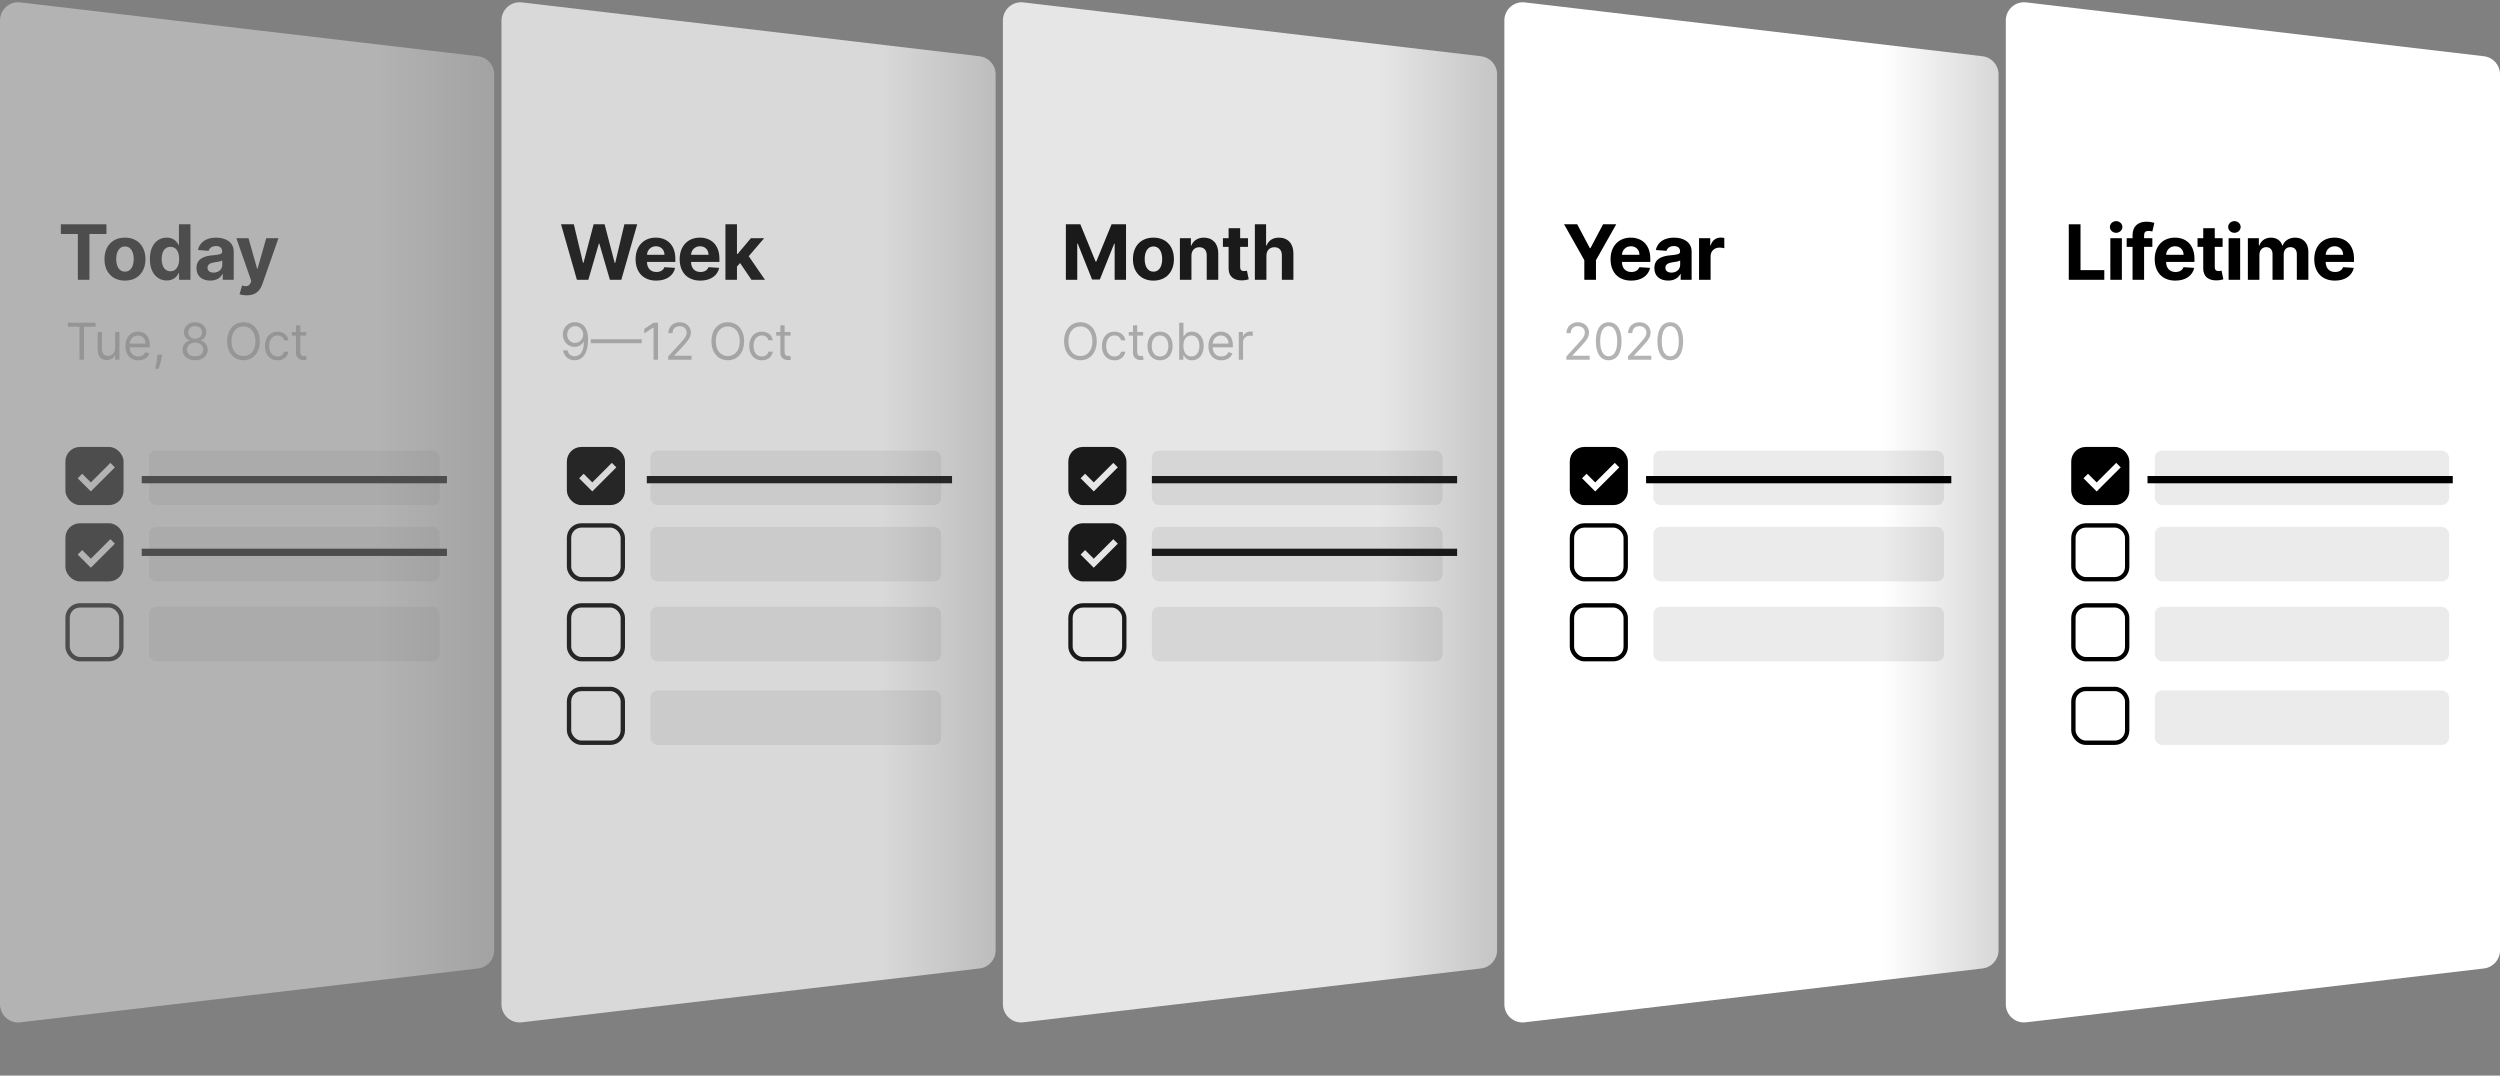 <svg width="688" height="296" viewBox="0 0 688 296" fill="none" xmlns="http://www.w3.org/2000/svg">
<rect x="0" y="0" width="688" height="296" fill="#808080" stroke="none"/>
<g opacity="0.4">
<path d="M0 5.623C0 2.63 2.612 0.307 5.584 0.657L131.584 15.48C134.102 15.777 136 17.911 136 20.446V261.554C136 264.089 134.102 266.223 131.584 266.52L5.584 281.343C2.612 281.693 0 279.37 0 276.377V5.623Z" fill="url(#paint0_linear)"/>
<path d="M16.746 64.389H21.422V77H24.614V64.389H29.289V61.727H16.746V64.389Z" fill="black"/>
<path d="M34.39 77.224C37.865 77.224 40.028 74.845 40.028 71.317C40.028 67.767 37.865 65.396 34.39 65.396C30.915 65.396 28.752 67.767 28.752 71.317C28.752 74.845 30.915 77.224 34.39 77.224ZM34.405 74.763C32.801 74.763 31.981 73.293 31.981 71.295C31.981 69.296 32.801 67.82 34.405 67.82C35.978 67.82 36.798 69.296 36.798 71.295C36.798 73.293 35.978 74.763 34.405 74.763Z" fill="black"/>
<path d="M45.894 77.186C47.743 77.186 48.706 76.12 49.145 75.165H49.28V77H52.412V61.727H49.242V67.469H49.145C48.721 66.537 47.803 65.396 45.887 65.396C43.373 65.396 41.248 67.35 41.248 71.287C41.248 75.121 43.284 77.186 45.894 77.186ZM46.901 74.658C45.342 74.658 44.492 73.271 44.492 71.272C44.492 69.289 45.327 67.924 46.901 67.924C48.444 67.924 49.31 69.229 49.31 71.272C49.31 73.316 48.43 74.658 46.901 74.658Z" fill="black"/>
<path d="M57.87 77.216C59.563 77.216 60.659 76.478 61.218 75.411H61.308V77H64.321V69.274C64.321 66.544 62.009 65.396 59.459 65.396C56.714 65.396 54.91 66.709 54.47 68.797L57.408 69.035C57.624 68.275 58.303 67.715 59.444 67.715C60.525 67.715 61.144 68.26 61.144 69.199V69.244C61.144 69.982 60.361 70.079 58.37 70.273C56.103 70.482 54.067 71.243 54.067 73.801C54.067 76.068 55.685 77.216 57.87 77.216ZM58.78 75.024C57.803 75.024 57.102 74.569 57.102 73.696C57.102 72.801 57.84 72.361 58.959 72.205C59.653 72.108 60.786 71.944 61.166 71.69V72.906C61.166 74.106 60.175 75.024 58.78 75.024Z" fill="black"/>
<path d="M67.917 81.273C70.281 81.273 71.541 80.072 72.182 78.238L76.634 65.56L73.271 65.545L70.877 73.957H70.758L68.386 65.545H65.046L69.154 77.328L68.968 77.813C68.521 78.849 67.752 78.924 66.634 78.573L65.918 80.952C66.373 81.139 67.111 81.273 67.917 81.273Z" fill="black"/>
<g opacity="0.3">
<path d="M18.676 89.912H21.878V99H23.11V89.912H26.312V88.818H18.676V89.912Z" fill="black"/>
<path d="M31.689 95.878C31.689 97.31 30.596 97.966 29.721 97.966C28.746 97.966 28.05 97.25 28.05 96.137V91.364H26.877V96.216C26.877 98.165 27.911 99.1 29.343 99.1C30.496 99.1 31.252 98.483 31.61 97.708H31.689V99H32.863V91.364H31.689V95.878Z" fill="black"/>
<path d="M38.073 99.159C39.624 99.159 40.758 98.384 41.116 97.23L39.982 96.912C39.684 97.708 38.993 98.105 38.073 98.105C36.696 98.105 35.747 97.215 35.692 95.58H41.235V95.083C41.235 92.239 39.545 91.264 37.954 91.264C35.886 91.264 34.514 92.895 34.514 95.242C34.514 97.588 35.866 99.159 38.073 99.159ZM35.692 94.566C35.772 93.377 36.612 92.318 37.954 92.318C39.227 92.318 40.042 93.273 40.042 94.566H35.692Z" fill="black"/>
<path d="M44.63 97.608H43.357L43.298 98.165C43.154 99.512 42.87 100.855 42.741 101.486H43.636C43.874 100.81 44.382 99.279 44.55 98.145L44.63 97.608Z" fill="black"/>
<path d="M53.703 99.139C55.736 99.139 57.153 97.951 57.163 96.296C57.153 95.008 56.293 93.914 55.194 93.71V93.651C56.149 93.402 56.775 92.468 56.785 91.384C56.775 89.833 55.473 88.679 53.703 88.679C51.913 88.679 50.611 89.833 50.62 91.384C50.611 92.468 51.237 93.402 52.211 93.651V93.71C51.093 93.914 50.233 95.008 50.243 96.296C50.233 97.951 51.65 99.139 53.703 99.139ZM53.703 98.046C52.306 98.046 51.446 97.33 51.456 96.236C51.446 95.088 52.395 94.267 53.703 94.267C54.99 94.267 55.94 95.088 55.95 96.236C55.94 97.33 55.08 98.046 53.703 98.046ZM53.703 93.213C52.589 93.213 51.804 92.517 51.814 91.463C51.804 90.429 52.559 89.753 53.703 89.753C54.827 89.753 55.582 90.429 55.592 91.463C55.582 92.517 54.797 93.213 53.703 93.213Z" fill="black"/>
<path d="M71.496 93.909C71.496 90.688 69.607 88.679 67.001 88.679C64.396 88.679 62.507 90.688 62.507 93.909C62.507 97.131 64.396 99.139 67.001 99.139C69.607 99.139 71.496 97.131 71.496 93.909ZM70.303 93.909C70.303 96.554 68.851 97.986 67.001 97.986C65.152 97.986 63.7 96.554 63.7 93.909C63.7 91.264 65.152 89.833 67.001 89.833C68.851 89.833 70.303 91.264 70.303 93.909Z" fill="black"/>
<path d="M76.372 99.159C78.062 99.159 79.176 98.125 79.375 96.773H78.202C77.983 97.608 77.287 98.105 76.372 98.105C74.98 98.105 74.085 96.952 74.085 95.182C74.085 93.452 75 92.318 76.372 92.318C77.406 92.318 78.023 92.955 78.202 93.651H79.375C79.176 92.219 77.963 91.264 76.352 91.264C74.284 91.264 72.912 92.895 72.912 95.222C72.912 97.509 74.225 99.159 76.372 99.159Z" fill="black"/>
<path d="M84.271 91.364H82.641V89.534H81.467V91.364H80.314V92.358H81.467V97.131C81.467 98.463 82.541 99.1 83.535 99.1C83.973 99.1 84.251 99.02 84.41 98.96L84.172 97.906C84.072 97.926 83.913 97.966 83.655 97.966C83.138 97.966 82.641 97.807 82.641 96.813V92.358H84.271V91.364Z" fill="black"/>
</g>
<rect x="18.534" y="123.534" width="14.933" height="14.933" rx="3.466" fill="black" stroke="black" stroke-width="1.067"/>
<path d="M22 131L25 134L31 128" stroke="white" stroke-width="1.75"/>
<rect opacity="0.08" x="41" y="124" width="80" height="15" rx="2" fill="black"/>
<rect x="39" y="131" width="84" height="2" fill="black"/>
<rect x="39" y="151" width="84" height="2" fill="black"/>
<rect x="18.534" y="144.534" width="14.933" height="14.933" rx="3.466" fill="black" stroke="black" stroke-width="1.067"/>
<path d="M22 152L25 155L31 149" stroke="white" stroke-width="1.75"/>
<rect opacity="0.08" x="41" y="145" width="80" height="15" rx="2" fill="black"/>
<rect x="18.6" y="166.6" width="14.8" height="14.8" rx="3.4" stroke="black" stroke-width="1.2"/>
<rect opacity="0.08" x="41" y="167" width="80" height="15" rx="2" fill="black"/>
</g>
<g opacity="0.7">
<path d="M138 5.623C138 2.63 140.612 0.307 143.584 0.657L269.584 15.48C272.102 15.777 274 17.911 274 20.446V261.554C274 264.089 272.102 266.223 269.584 266.52L143.584 281.343C140.612 281.693 138 279.37 138 276.377V5.623Z" fill="url(#paint1_linear)"/>
<g opacity="0.3">
<path d="M158.295 88.659C156.227 88.639 154.895 90.19 154.895 92.079C154.895 94.048 156.346 95.46 158.096 95.46C159.15 95.46 160.045 94.943 160.602 94.108H160.681C160.681 96.613 159.707 98.045 158.136 98.045C157.062 98.045 156.406 97.369 156.187 96.434H154.974C155.213 98.045 156.426 99.139 158.136 99.139C160.423 99.139 161.835 97.111 161.835 93.491C161.835 89.733 159.966 88.679 158.295 88.659ZM158.295 89.753C159.568 89.753 160.502 90.846 160.502 92.059C160.502 93.272 159.508 94.366 158.255 94.366C157.002 94.366 156.088 93.352 156.088 92.079C156.088 90.787 157.042 89.753 158.295 89.753Z" fill="black"/>
<path d="M176.596 93.362H162.596V94.456H176.596V93.362Z" fill="black"/>
<path d="M181.089 88.818H179.857L177.311 90.508V91.761L179.797 90.111H179.857V99H181.089V88.818Z" fill="black"/>
<path d="M183.878 99H190.301V97.906H185.568V97.826L187.855 95.38C189.605 93.506 190.122 92.631 190.122 91.503C190.122 89.932 188.849 88.679 187.06 88.679C185.275 88.679 183.918 89.892 183.918 91.682H185.091C185.091 90.523 185.842 89.753 187.02 89.753C188.124 89.753 188.969 90.429 188.969 91.503C188.969 92.442 188.417 93.138 187.239 94.426L183.878 98.105V99Z" fill="black"/>
<path d="M204.782 93.909C204.782 90.687 202.893 88.679 200.287 88.679C197.682 88.679 195.793 90.687 195.793 93.909C195.793 97.13 197.682 99.139 200.287 99.139C202.893 99.139 204.782 97.13 204.782 93.909ZM203.589 93.909C203.589 96.554 202.137 97.986 200.287 97.986C198.438 97.986 196.986 96.554 196.986 93.909C196.986 91.264 198.438 89.832 200.287 89.832C202.137 89.832 203.589 91.264 203.589 93.909Z" fill="black"/>
<path d="M209.658 99.159C211.348 99.159 212.462 98.125 212.661 96.772H211.488C211.269 97.608 210.573 98.105 209.658 98.105C208.266 98.105 207.371 96.951 207.371 95.182C207.371 93.451 208.286 92.318 209.658 92.318C210.692 92.318 211.309 92.954 211.488 93.65H212.661C212.462 92.219 211.249 91.264 209.638 91.264C207.57 91.264 206.198 92.895 206.198 95.221C206.198 97.508 207.51 99.159 209.658 99.159Z" fill="black"/>
<path d="M217.557 91.363H215.926V89.534H214.753V91.363H213.6V92.358H214.753V97.13C214.753 98.463 215.827 99.099 216.821 99.099C217.259 99.099 217.537 99.02 217.696 98.96L217.458 97.906C217.358 97.926 217.199 97.966 216.941 97.966C216.424 97.966 215.926 97.807 215.926 96.812V92.358H217.557V91.363Z" fill="black"/>
</g>
<path d="M158.765 77H161.912L164.813 67.014H164.932L167.84 77H170.987L175.357 61.727H171.83L169.302 72.361H169.168L166.386 61.727H163.366L160.577 72.339H160.45L157.922 61.727H154.395L158.765 77Z" fill="black"/>
<path d="M180.596 77.224C183.429 77.224 185.338 75.844 185.786 73.719L182.848 73.525C182.527 74.397 181.707 74.852 180.648 74.852C179.059 74.852 178.053 73.801 178.053 72.093V72.085H185.853V71.213C185.853 67.32 183.496 65.396 180.469 65.396C177.098 65.396 174.913 67.79 174.913 71.325C174.913 74.957 177.068 77.224 180.596 77.224ZM178.053 70.117C178.12 68.812 179.112 67.767 180.521 67.767C181.901 67.767 182.855 68.752 182.863 70.117H178.053Z" fill="black"/>
<path d="M192.726 77.224C195.56 77.224 197.469 75.844 197.917 73.719L194.978 73.525C194.658 74.397 193.837 74.852 192.779 74.852C191.19 74.852 190.183 73.801 190.183 72.093V72.085H197.984V71.213C197.984 67.32 195.627 65.396 192.6 65.396C189.229 65.396 187.044 67.79 187.044 71.325C187.044 74.957 189.199 77.224 192.726 77.224ZM190.183 70.117C190.25 68.812 191.242 67.767 192.652 67.767C194.031 67.767 194.986 68.752 194.993 70.117H190.183Z" fill="black"/>
<path d="M199.637 77H202.814V73.361L203.671 72.384L206.796 77H210.517L206.05 70.504L210.301 65.545H206.654L202.985 69.893H202.814V61.727H199.637V77Z" fill="black"/>
<rect x="156.534" y="123.534" width="14.933" height="14.933" rx="3.466" fill="black" stroke="black" stroke-width="1.067"/>
<path d="M160 131L163 134L169 128" stroke="white" stroke-width="1.75"/>
<rect opacity="0.08" x="179" y="124" width="80" height="15" rx="2" fill="black"/>
<rect x="156.6" y="144.6" width="14.8" height="14.8" rx="3.4" stroke="black" stroke-width="1.2"/>
<rect opacity="0.08" x="179" y="145" width="80" height="15" rx="2" fill="black"/>
<rect x="156.6" y="166.6" width="14.8" height="14.8" rx="3.4" stroke="black" stroke-width="1.2"/>
<rect opacity="0.08" x="179" y="167" width="80" height="15" rx="2" fill="black"/>
<rect x="156.6" y="189.6" width="14.8" height="14.8" rx="3.4" stroke="black" stroke-width="1.2"/>
<rect opacity="0.08" x="179" y="190" width="80" height="15" rx="2" fill="black"/>
<rect x="178" y="131" width="84" height="2" fill="black"/>
</g>
<g opacity="0.8">
<path d="M276 5.623C276 2.63 278.612 0.307 281.584 0.657L407.584 15.48C410.102 15.777 412 17.911 412 20.446V261.554C412 264.089 410.102 266.223 407.584 266.52L281.584 281.343C278.612 281.693 276 279.37 276 276.377V5.623Z" fill="url(#paint2_linear)"/>
<g opacity="0.3">
<path d="M301.825 93.909C301.825 90.688 299.935 88.679 297.33 88.679C294.725 88.679 292.836 90.688 292.836 93.909C292.836 97.131 294.725 99.139 297.33 99.139C299.935 99.139 301.825 97.131 301.825 93.909ZM300.631 93.909C300.631 96.554 299.18 97.986 297.33 97.986C295.481 97.986 294.029 96.554 294.029 93.909C294.029 91.264 295.481 89.833 297.33 89.833C299.18 89.833 300.631 91.264 300.631 93.909Z" fill="black"/>
<path d="M306.701 99.159C308.391 99.159 309.505 98.125 309.704 96.773H308.53C308.312 97.608 307.616 98.105 306.701 98.105C305.309 98.105 304.414 96.952 304.414 95.182C304.414 93.452 305.329 92.318 306.701 92.318C307.735 92.318 308.351 92.955 308.53 93.651H309.704C309.505 92.219 308.292 91.264 306.681 91.264C304.613 91.264 303.241 92.895 303.241 95.222C303.241 97.509 304.553 99.159 306.701 99.159Z" fill="black"/>
<path d="M314.6 91.364H312.969V89.534H311.796V91.364H310.643V92.358H311.796V97.131C311.796 98.463 312.87 99.1 313.864 99.1C314.302 99.1 314.58 99.02 314.739 98.96L314.501 97.906C314.401 97.926 314.242 97.966 313.983 97.966C313.466 97.966 312.969 97.807 312.969 96.813V92.358H314.6V91.364Z" fill="black"/>
<path d="M319.245 99.159C321.313 99.159 322.705 97.588 322.705 95.222C322.705 92.835 321.313 91.264 319.245 91.264C317.177 91.264 315.785 92.835 315.785 95.222C315.785 97.588 317.177 99.159 319.245 99.159ZM319.245 98.105C317.674 98.105 316.958 96.753 316.958 95.222C316.958 93.691 317.674 92.318 319.245 92.318C320.816 92.318 321.532 93.691 321.532 95.222C321.532 96.753 320.816 98.105 319.245 98.105Z" fill="black"/>
<path d="M324.515 99H325.649V97.827H325.788C326.047 98.245 326.544 99.159 328.015 99.159C329.925 99.159 331.257 97.628 331.257 95.202C331.257 92.796 329.925 91.264 327.996 91.264C326.504 91.264 326.047 92.179 325.788 92.577H325.689V88.818H324.515V99ZM325.669 95.182C325.669 93.472 326.425 92.318 327.856 92.318C329.348 92.318 330.084 93.571 330.084 95.182C330.084 96.813 329.328 98.105 327.856 98.105C326.444 98.105 325.669 96.912 325.669 95.182Z" fill="black"/>
<path d="M336.113 99.159C337.665 99.159 338.798 98.384 339.156 97.23L338.022 96.912C337.724 97.708 337.033 98.105 336.113 98.105C334.736 98.105 333.787 97.215 333.732 95.58H339.275V95.083C339.275 92.239 337.585 91.264 335.994 91.264C333.926 91.264 332.554 92.895 332.554 95.242C332.554 97.588 333.906 99.159 336.113 99.159ZM333.732 94.566C333.812 93.377 334.652 92.318 335.994 92.318C337.267 92.318 338.082 93.273 338.082 94.566H333.732Z" fill="black"/>
<path d="M340.92 99H342.093V94.168C342.093 93.134 342.909 92.378 344.022 92.378C344.336 92.378 344.659 92.438 344.738 92.458V91.264C344.604 91.254 344.296 91.245 344.122 91.245C343.207 91.245 342.412 91.762 342.133 92.517H342.054V91.364H340.92V99Z" fill="black"/>
</g>
<path d="M293.328 61.727V77H296.46V67.022H296.587L300.539 76.925H302.672L306.625 67.059H306.751V77H309.884V61.727H305.901L301.695 71.988H301.516L297.31 61.727H293.328Z" fill="black"/>
<path d="M317.424 77.224C320.899 77.224 323.062 74.845 323.062 71.317C323.062 67.767 320.899 65.396 317.424 65.396C313.949 65.396 311.786 67.767 311.786 71.317C311.786 74.845 313.949 77.224 317.424 77.224ZM317.439 74.763C315.836 74.763 315.016 73.293 315.016 71.295C315.016 69.296 315.836 67.82 317.439 67.82C319.013 67.82 319.833 69.296 319.833 71.295C319.833 73.293 319.013 74.763 317.439 74.763Z" fill="black"/>
<path d="M327.885 70.378C327.892 68.901 328.772 68.036 330.055 68.036C331.33 68.036 332.098 68.871 332.091 70.273V77H335.267V69.707C335.267 67.037 333.701 65.396 331.315 65.396C329.615 65.396 328.384 66.231 327.87 67.566H327.735V65.545H324.708V77H327.885V70.378Z" fill="black"/>
<path d="M343.444 65.545H341.289V62.801H338.112V65.545H336.546V67.932H338.112V73.897C338.097 76.142 339.626 77.253 341.93 77.156C342.75 77.127 343.332 76.963 343.653 76.858L343.153 74.494C342.996 74.524 342.661 74.599 342.363 74.599C341.729 74.599 341.289 74.36 341.289 73.48V67.932H343.444V65.545Z" fill="black"/>
<path d="M348.516 70.378C348.524 68.901 349.426 68.036 350.724 68.036C352.014 68.036 352.774 68.864 352.767 70.273V77H355.944V69.707C355.951 67.022 354.37 65.396 351.984 65.396C350.246 65.396 349.083 66.216 348.561 67.566H348.427V61.727H345.339V77H348.516V70.378Z" fill="black"/>
<rect x="294.534" y="123.534" width="14.933" height="14.933" rx="3.466" fill="black" stroke="black" stroke-width="1.067"/>
<path d="M298 131L301 134L307 128" stroke="white" stroke-width="1.75"/>
<rect opacity="0.08" x="317" y="124" width="80" height="15" rx="2" fill="black"/>
<rect x="294.534" y="144.534" width="14.933" height="14.933" rx="3.466" fill="black" stroke="black" stroke-width="1.067"/>
<path d="M298 152L301 155L307 149" stroke="white" stroke-width="1.75"/>
<rect opacity="0.08" x="317" y="145" width="80" height="15" rx="2" fill="black"/>
<rect x="294.6" y="166.6" width="14.8" height="14.8" rx="3.4" stroke="black" stroke-width="1.2"/>
<rect opacity="0.08" x="317" y="167" width="80" height="15" rx="2" fill="black"/>
<rect x="317" y="131" width="84" height="2" fill="black"/>
<rect x="317" y="151" width="84" height="2" fill="black"/>
</g>
<path d="M414 5.623C414 2.63 416.612 0.307 419.584 0.657L545.584 15.48C548.102 15.777 550 17.911 550 20.446V261.554C550 264.089 548.102 266.223 545.584 266.52L419.584 281.343C416.612 281.693 414 279.37 414 276.377V5.623Z" fill="url(#paint3_linear)"/>
<g opacity="0.3">
<path d="M431.055 99H437.478V97.906H432.745V97.827L435.032 95.381C436.782 93.507 437.299 92.632 437.299 91.503C437.299 89.932 436.026 88.679 434.237 88.679C432.452 88.679 431.094 89.892 431.094 91.682H432.268C432.268 90.524 433.018 89.753 434.197 89.753C435.3 89.753 436.146 90.429 436.146 91.503C436.146 92.443 435.594 93.139 434.415 94.426L431.055 98.105V99Z" fill="black"/>
<path d="M442.712 99.139C444.959 99.139 446.252 97.235 446.252 93.909C446.252 90.608 444.94 88.679 442.712 88.679C440.485 88.679 439.172 90.608 439.172 93.909C439.172 97.235 440.465 99.139 442.712 99.139ZM442.712 98.046C441.231 98.046 440.366 96.559 440.366 93.909C440.366 91.264 441.241 89.753 442.712 89.753C444.184 89.753 445.059 91.264 445.059 93.909C445.059 96.559 444.194 98.046 442.712 98.046Z" fill="black"/>
<path d="M448.001 99H454.425V97.906H449.692V97.827L451.979 95.381C453.729 93.507 454.246 92.632 454.246 91.503C454.246 89.932 452.973 88.679 451.183 88.679C449.398 88.679 448.041 89.892 448.041 91.682H449.214C449.214 90.524 449.965 89.753 451.143 89.753C452.247 89.753 453.092 90.429 453.092 91.503C453.092 92.443 452.54 93.139 451.362 94.426L448.001 98.105V99Z" fill="black"/>
<path d="M459.659 99.139C461.906 99.139 463.199 97.235 463.199 93.909C463.199 90.608 461.886 88.679 459.659 88.679C457.432 88.679 456.119 90.608 456.119 93.909C456.119 97.235 457.412 99.139 459.659 99.139ZM459.659 98.046C458.177 98.046 457.312 96.559 457.312 93.909C457.312 91.264 458.187 89.753 459.659 89.753C461.13 89.753 462.005 91.264 462.005 93.909C462.005 96.559 461.14 98.046 459.659 98.046Z" fill="black"/>
</g>
<path d="M430.434 61.727L436.004 71.601V77H439.211V71.601L444.782 61.727H441.165L437.682 68.305H437.533L434.05 61.727H430.434Z" fill="black"/>
<path d="M448.907 77.224C451.741 77.224 453.65 75.844 454.097 73.719L451.159 73.525C450.838 74.397 450.018 74.852 448.959 74.852C447.371 74.852 446.364 73.801 446.364 72.093V72.085H454.164V71.213C454.164 67.32 451.808 65.396 448.78 65.396C445.409 65.396 443.224 67.79 443.224 71.325C443.224 74.957 445.38 77.224 448.907 77.224ZM446.364 70.117C446.431 68.812 447.423 67.767 448.832 67.767C450.212 67.767 451.166 68.752 451.174 70.117H446.364Z" fill="black"/>
<path d="M459.084 77.216C460.777 77.216 461.873 76.478 462.432 75.411H462.522V77H465.534V69.274C465.534 66.544 463.223 65.396 460.672 65.396C457.928 65.396 456.123 66.709 455.683 68.797L458.621 69.035C458.838 68.275 459.516 67.715 460.657 67.715C461.739 67.715 462.358 68.26 462.358 69.199V69.244C462.358 69.982 461.575 70.079 459.583 70.273C457.316 70.482 455.281 71.243 455.281 73.801C455.281 76.068 456.899 77.216 459.084 77.216ZM459.994 75.024C459.017 75.024 458.316 74.569 458.316 73.696C458.316 72.801 459.054 72.361 460.173 72.205C460.866 72.108 462 71.944 462.38 71.69V72.906C462.38 74.106 461.388 75.024 459.994 75.024Z" fill="black"/>
<path d="M467.579 77H470.756V70.519C470.756 69.11 471.785 68.14 473.187 68.14C473.627 68.14 474.231 68.215 474.529 68.312V65.493C474.246 65.426 473.851 65.381 473.53 65.381C472.247 65.381 471.196 66.127 470.778 67.544H470.659V65.545H467.579V77Z" fill="black"/>
<rect x="432.534" y="123.534" width="14.933" height="14.933" rx="3.466" fill="black" stroke="black" stroke-width="1.067"/>
<path d="M436 131L439 134L445 128" stroke="white" stroke-width="1.75"/>
<rect opacity="0.08" x="455" y="124" width="80" height="15" rx="2" fill="black"/>
<rect x="432.6" y="144.6" width="14.8" height="14.8" rx="3.4" stroke="black" stroke-width="1.2"/>
<rect opacity="0.08" x="455" y="145" width="80" height="15" rx="2" fill="black"/>
<rect x="432.6" y="166.6" width="14.8" height="14.8" rx="3.4" stroke="black" stroke-width="1.2"/>
<rect opacity="0.08" x="455" y="167" width="80" height="15" rx="2" fill="black"/>
<rect x="453" y="131" width="84" height="2" fill="black"/>
<path d="M552 5.623C552 2.63 554.612 0.307 557.584 0.657L683.584 15.48C686.102 15.777 688 17.911 688 20.446V261.554C688 264.089 686.102 266.223 683.584 266.52L557.584 281.343C554.612 281.693 552 279.37 552 276.377V5.623Z" fill="white"/>
<path d="M569.328 77H579.105V74.338H572.557V61.727H569.328V77Z" fill="black"/>
<path d="M580.764 77H583.94V65.546H580.764V77ZM582.359 64.069C583.306 64.069 584.082 63.346 584.082 62.458C584.082 61.578 583.306 60.855 582.359 60.855C581.42 60.855 580.644 61.578 580.644 62.458C580.644 63.346 581.42 64.069 582.359 64.069Z" fill="black"/>
<path d="M592.329 65.546H590.055V64.778C590.055 64.002 590.368 63.547 591.3 63.547C591.681 63.547 592.068 63.629 592.322 63.711L592.881 61.325C592.486 61.206 591.613 61.012 590.637 61.012C588.481 61.012 586.878 62.227 586.878 64.718V65.546H585.26V67.932H586.878V77H590.055V67.932H592.329V65.546Z" fill="black"/>
<path d="M598.658 77.224C601.492 77.224 603.401 75.844 603.849 73.719L600.91 73.525C600.59 74.398 599.769 74.853 598.711 74.853C597.122 74.853 596.115 73.801 596.115 72.093V72.086H603.916V71.213C603.916 67.32 601.559 65.397 598.532 65.397C595.161 65.397 592.976 67.79 592.976 71.325C592.976 74.957 595.131 77.224 598.658 77.224ZM596.115 70.117C596.182 68.812 597.174 67.768 598.584 67.768C599.963 67.768 600.918 68.752 600.925 70.117H596.115Z" fill="black"/>
<path d="M611.662 65.546H609.506V62.801H606.33V65.546H604.764V67.932H606.33V73.898C606.315 76.143 607.843 77.254 610.148 77.157C610.968 77.127 611.55 76.963 611.87 76.859L611.371 74.495C611.214 74.524 610.879 74.599 610.58 74.599C609.946 74.599 609.506 74.36 609.506 73.48V67.932H611.662V65.546Z" fill="black"/>
<path d="M613.311 77H616.488V65.546H613.311V77ZM614.907 64.069C615.854 64.069 616.63 63.346 616.63 62.458C616.63 61.578 615.854 60.855 614.907 60.855C613.967 60.855 613.192 61.578 613.192 62.458C613.192 63.346 613.967 64.069 614.907 64.069Z" fill="black"/>
<path d="M618.613 77H621.79V70.124C621.79 68.857 622.595 68.014 623.654 68.014C624.698 68.014 625.399 68.73 625.399 69.856V77H628.479V70.005C628.479 68.82 629.157 68.014 630.313 68.014C631.328 68.014 632.088 68.648 632.088 69.923V77H635.258V69.297C635.258 66.813 633.781 65.397 631.648 65.397C629.97 65.397 628.665 66.254 628.195 67.567H628.076C627.711 66.239 626.54 65.397 624.966 65.397C623.423 65.397 622.252 66.217 621.775 67.567H621.64V65.546H618.613V77Z" fill="black"/>
<path d="M642.567 77.224C645.401 77.224 647.31 75.844 647.758 73.719L644.819 73.525C644.499 74.398 643.678 74.853 642.619 74.853C641.031 74.853 640.024 73.801 640.024 72.093V72.086H647.825V71.213C647.825 67.32 645.468 65.397 642.44 65.397C639.07 65.397 636.885 67.79 636.885 71.325C636.885 74.957 639.04 77.224 642.567 77.224ZM640.024 70.117C640.091 68.812 641.083 67.768 642.493 67.768C643.872 67.768 644.827 68.752 644.834 70.117H640.024Z" fill="black"/>
<rect x="570.534" y="123.534" width="14.933" height="14.933" rx="3.466" fill="black" stroke="black" stroke-width="1.067"/>
<path d="M574 131L577 134L583 128" stroke="white" stroke-width="1.75"/>
<rect opacity="0.08" x="593" y="124" width="81" height="15" rx="2" fill="black"/>
<rect x="570.6" y="144.6" width="14.8" height="14.8" rx="3.4" stroke="black" stroke-width="1.2"/>
<rect opacity="0.08" x="593" y="145" width="81" height="15" rx="2" fill="black"/>
<rect x="570.6" y="166.6" width="14.8" height="14.8" rx="3.4" stroke="black" stroke-width="1.2"/>
<rect opacity="0.08" x="593" y="167" width="81" height="15" rx="2" fill="black"/>
<rect x="570.6" y="189.6" width="14.8" height="14.8" rx="3.4" stroke="black" stroke-width="1.2"/>
<rect opacity="0.08" x="593" y="190" width="81" height="15" rx="2" fill="black"/>
<rect x="591" y="131" width="84" height="2" fill="black"/>
<defs>
<linearGradient id="paint0_linear" x1="22" y1="169" x2="136" y2="169" gradientUnits="userSpaceOnUse">
<stop offset="0.719" stop-color="white"/>
<stop offset="1" stop-color="white" stop-opacity="0.68"/>
</linearGradient>
<linearGradient id="paint1_linear" x1="160" y1="169" x2="274" y2="169" gradientUnits="userSpaceOnUse">
<stop offset="0.719" stop-color="white"/>
<stop offset="1" stop-color="white" stop-opacity="0.68"/>
</linearGradient>
<linearGradient id="paint2_linear" x1="298" y1="169" x2="412" y2="169" gradientUnits="userSpaceOnUse">
<stop offset="0.719" stop-color="white"/>
<stop offset="1" stop-color="white" stop-opacity="0.68"/>
</linearGradient>
<linearGradient id="paint3_linear" x1="436" y1="169" x2="550" y2="169" gradientUnits="userSpaceOnUse">
<stop offset="0.719" stop-color="white"/>
<stop offset="1" stop-color="white" stop-opacity="0.68"/>
</linearGradient>
</defs>
</svg>
